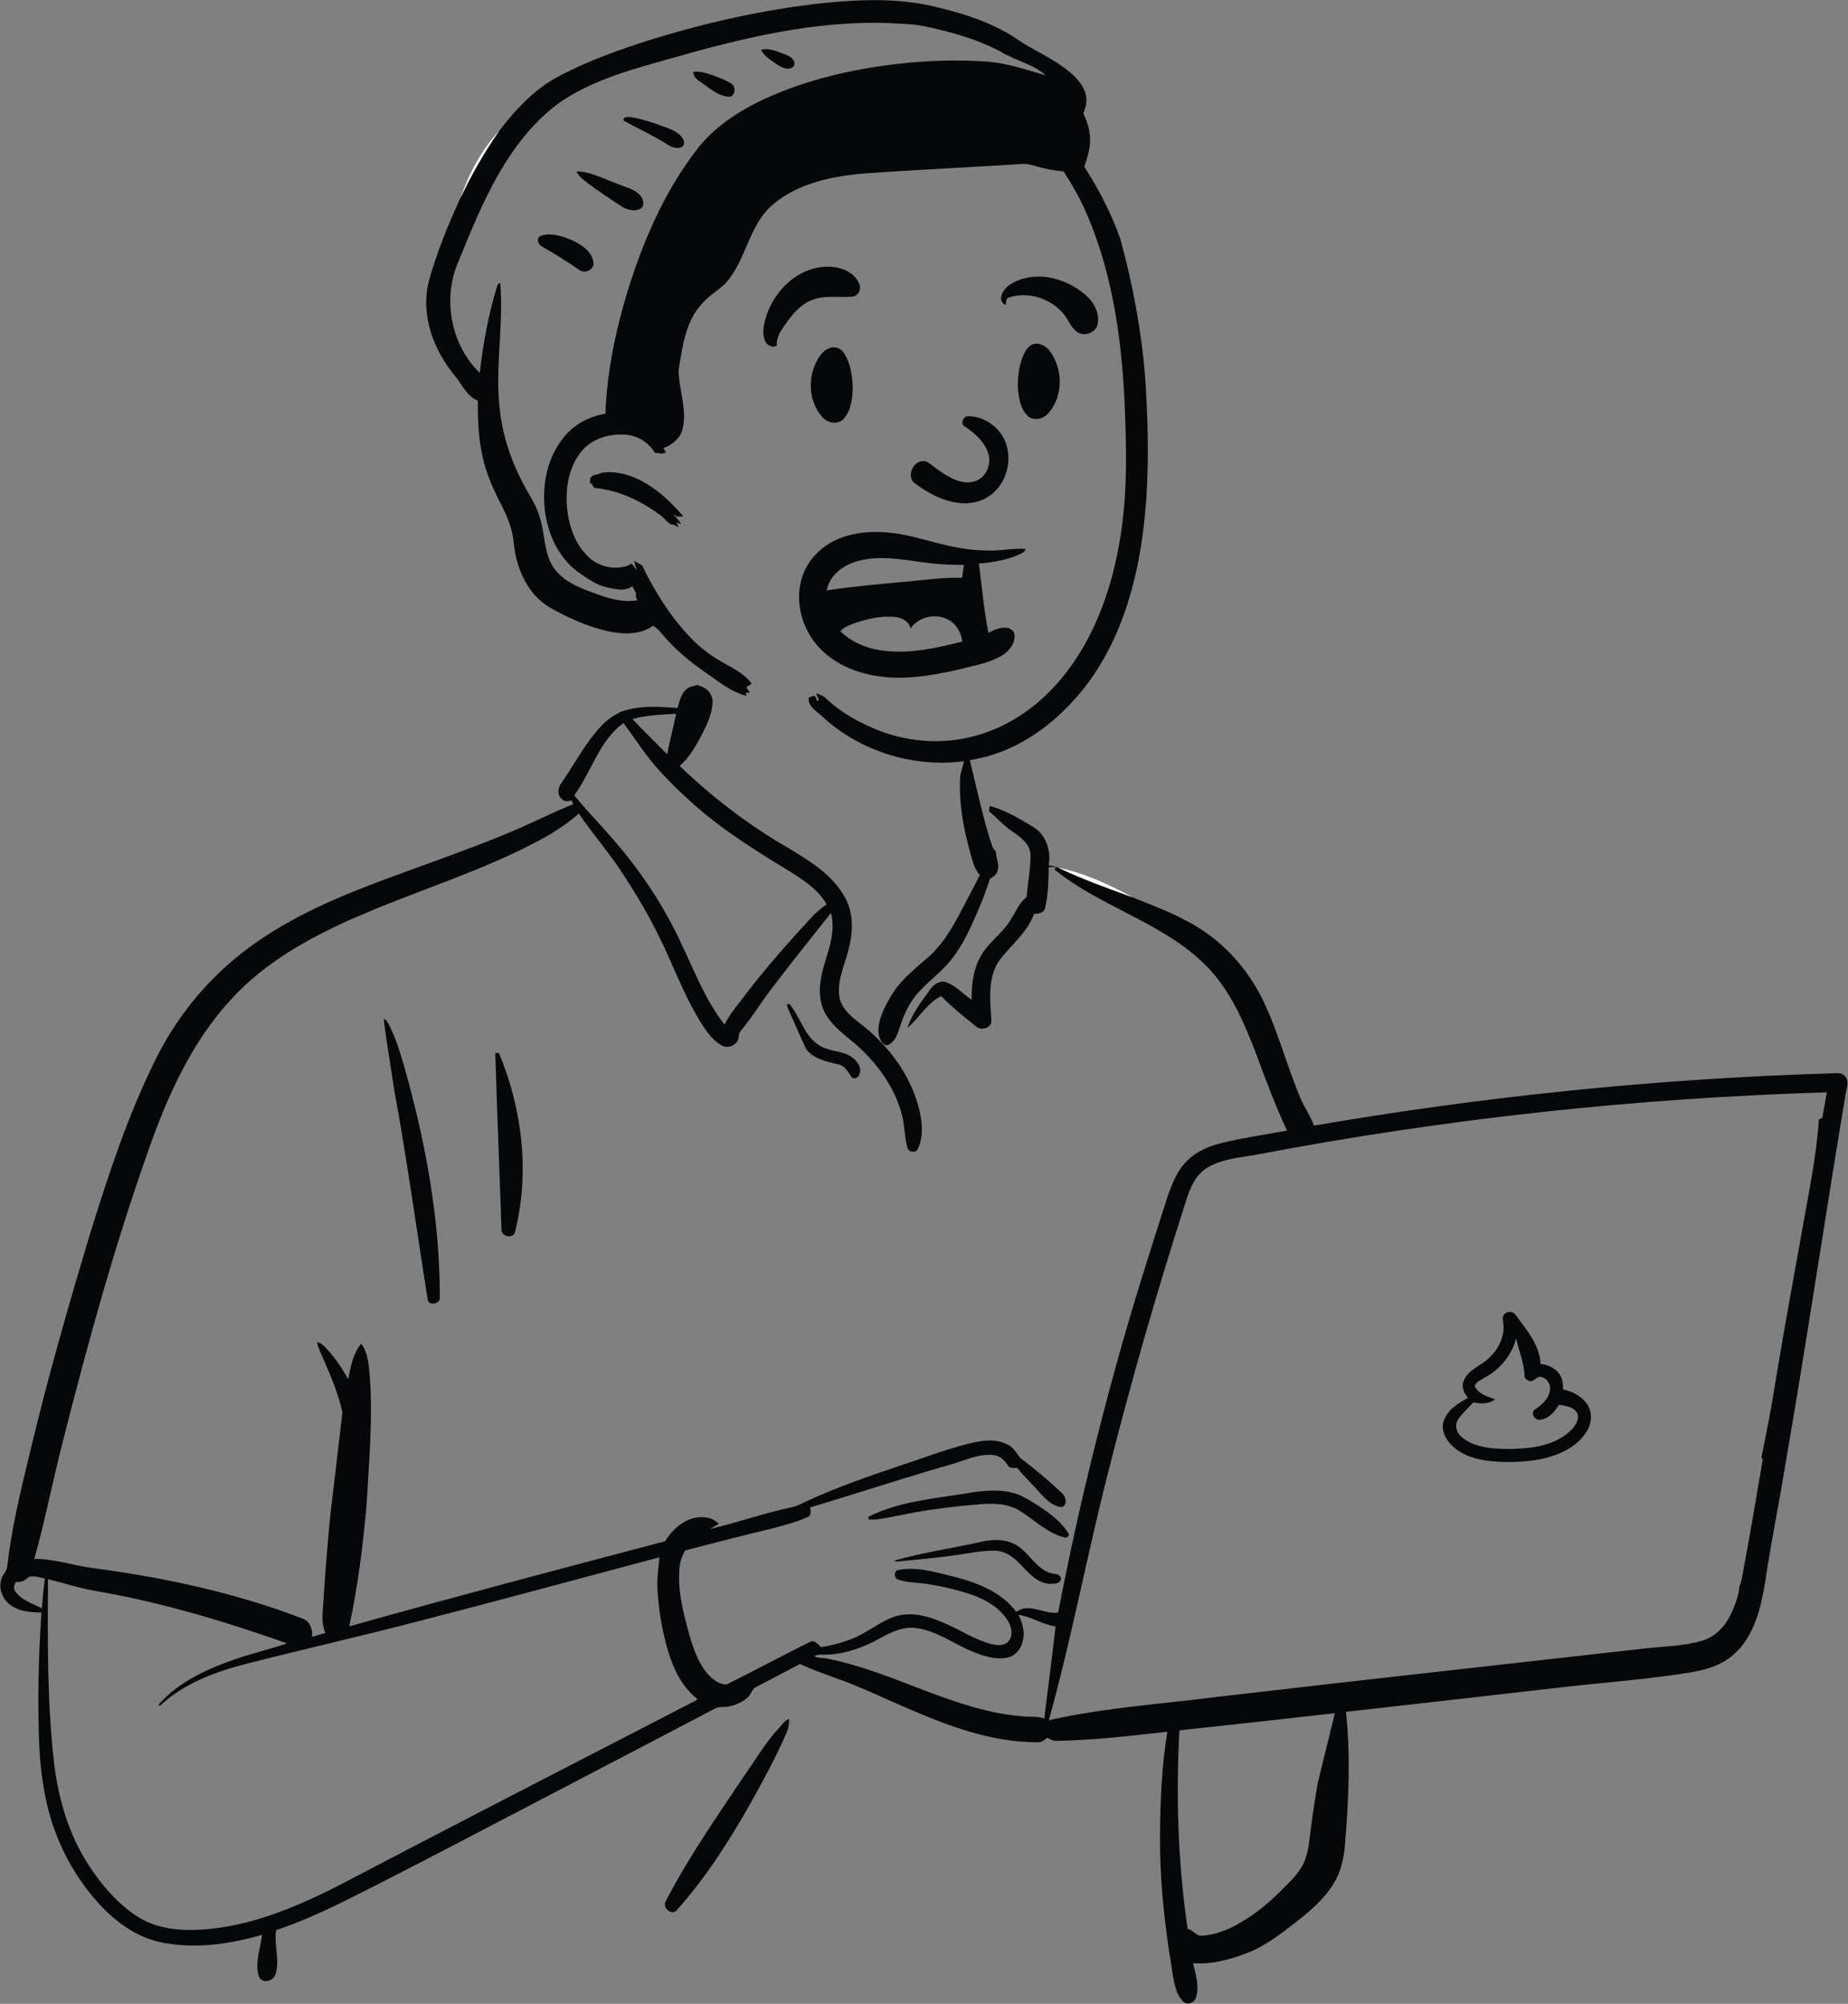 <?xml version="1.0" encoding="UTF-8" ?>
<!DOCTYPE svg PUBLIC "-//W3C//DTD SVG 1.1//EN" "http://www.w3.org/Graphics/SVG/1.1/DTD/svg11.dtd">
<svg width="1044pt" height="1132pt" viewBox="0 0 1044 1132" version="1.1" xmlns="http://www.w3.org/2000/svg">
<rect x="0" y="0" width="1044" height="1132" fill="#808080" stroke="none"/>
<g id="#050708ff">
<path fill="#050708" opacity="1.00" d=" M 464.59 1.79 C 484.33 -0.22 504.49 -1.11 524.06 2.87 C 539.41 6.28 554.79 10.58 568.56 18.38 C 572.88 20.72 576.72 23.83 581.02 26.21 C 589.61 31.06 598.61 35.47 605.97 42.15 C 609.88 45.73 613.44 50.38 613.74 55.88 C 613.97 58.72 612.98 61.43 612.02 64.04 C 613.61 67.49 615.00 71.09 615.51 74.88 C 616.66 81.46 614.69 88.04 612.56 94.21 C 620.78 107.00 627.87 120.63 632.92 134.98 C 640.00 160.79 644.93 187.23 646.99 213.92 C 648.47 236.61 649.11 259.40 647.55 282.10 C 645.05 317.76 637.02 354.41 615.99 384.00 C 601.16 404.46 580.34 421.79 555.40 427.90 C 552.91 428.53 550.38 428.99 547.86 429.45 C 551.93 445.48 555.11 461.77 560.36 477.48 C 560.72 478.81 561.48 479.99 562.53 480.90 C 562.62 484.79 565.04 488.75 563.33 492.59 C 562.61 494.43 560.81 495.43 559.24 496.47 C 556.24 505.95 552.38 515.14 548.18 524.16 C 545.06 530.74 541.50 537.19 536.84 542.82 C 530.69 550.30 522.41 555.73 516.55 563.47 C 512.60 568.65 510.04 574.74 508.14 580.93 C 506.97 584.50 505.50 588.56 501.86 590.27 C 500.21 590.93 498.64 589.58 497.87 588.24 C 495.39 584.27 496.12 579.28 497.45 575.05 C 499.15 569.93 501.73 565.14 504.65 560.62 C 509.88 552.68 517.50 546.82 524.54 540.60 C 531.81 534.21 536.94 525.86 541.50 517.43 C 545.61 509.78 549.58 502.05 553.54 494.33 C 549.74 489.99 548.91 484.15 547.37 478.81 C 543.98 466.50 541.96 453.74 542.31 440.95 C 542.34 437.18 543.72 433.62 544.66 430.02 C 515.88 433.84 485.67 424.39 464.38 404.63 C 461.34 401.56 456.15 399.18 456.94 394.06 C 457.90 393.67 458.87 393.30 459.86 392.97 C 460.76 393.72 461.56 394.66 461.29 395.91 L 462.75 395.49 C 462.08 394.27 461.48 392.89 461.10 391.58 C 462.77 392.27 464.55 392.88 466.03 393.98 C 474.99 402.65 486.20 408.77 497.80 413.19 C 514.76 419.46 533.68 420.54 551.13 415.66 C 570.42 410.43 587.37 398.30 599.96 382.94 C 618.93 359.86 628.84 330.64 633.24 301.41 C 637.08 276.43 636.32 251.06 635.26 225.90 C 633.37 188.44 627.74 150.43 611.83 116.14 C 608.64 109.47 604.88 103.08 600.89 96.86 C 595.49 96.34 590.12 95.38 584.93 93.80 C 582.38 93.00 579.75 92.36 577.07 92.68 C 548.01 94.46 518.93 95.85 489.88 97.87 C 470.69 99.37 450.31 103.27 435.51 116.51 C 423.68 127.47 421.62 144.58 412.22 157.20 C 408.12 163.12 401.12 166.00 396.62 171.57 C 387.12 181.62 385.56 195.99 383.37 209.01 C 383.43 220.17 388.37 231.29 385.58 242.45 C 384.30 247.75 379.71 251.32 374.82 253.15 C 375.26 253.93 375.70 254.71 376.15 255.50 C 374.13 256.87 372.14 255.91 370.00 255.84 C 366.44 249.81 359.94 245.89 352.95 245.51 C 343.90 244.98 334.03 247.93 328.26 255.28 C 321.40 263.85 319.46 275.38 320.26 286.09 C 321.16 296.50 324.66 307.28 332.41 314.62 C 338.39 320.42 347.64 322.20 355.42 319.31 C 357.16 316.92 358.49 321.00 359.69 322.10 C 359.15 320.37 358.67 318.60 358.27 316.85 C 359.74 317.70 361.21 318.59 362.73 319.39 C 369.74 333.90 378.36 347.76 389.44 359.53 C 395.88 366.64 403.95 372.07 412.42 376.49 C 416.86 379.16 421.65 381.82 424.63 386.22 C 423.64 386.87 422.66 387.52 421.68 388.18 C 422.29 389.21 422.91 390.24 423.53 391.29 C 422.95 391.31 421.81 391.36 421.23 391.38 L 421.77 393.07 C 413.82 391.26 407.46 386.14 400.95 381.59 C 392.41 375.81 384.22 369.42 377.24 361.80 C 374.48 359.03 372.42 355.48 368.93 353.52 C 361.39 358.85 351.56 358.42 342.95 356.48 C 331.38 353.77 320.42 348.83 310.15 342.91 C 297.82 335.39 291.75 320.99 290.27 307.12 C 289.69 299.27 286.69 291.89 283.09 284.98 C 278.59 276.28 274.54 267.25 272.55 257.61 C 270.25 247.34 269.87 236.76 269.91 226.27 C 263.74 224.02 261.23 217.42 257.29 212.71 C 245.02 198.06 237.36 177.97 242.28 158.88 C 246.69 142.72 253.07 127.17 260.05 111.97 C 266.35 98.70 273.62 85.89 282.07 73.86 C 291.54 61.51 302.52 49.73 316.59 42.62 C 332.96 34.05 350.45 27.86 368.04 22.30 C 399.52 12.61 431.83 5.37 464.59 1.79 M 379.03 33.00 C 357.29 39.14 334.82 45.01 316.00 58.04 C 301.91 68.30 291.01 82.32 282.29 97.28 C 272.51 113.97 265.45 132.03 258.12 149.88 C 250.15 170.34 255.17 195.34 271.04 210.66 C 272.89 194.14 275.92 177.71 280.81 161.80 C 281.05 160.83 281.65 160.18 282.61 159.84 C 284.63 183.59 279.56 207.38 282.30 231.10 C 283.85 245.40 288.35 259.29 294.95 272.04 C 298.20 278.68 302.83 284.68 304.81 291.90 C 307.97 301.27 307.06 311.95 312.62 320.47 C 318.10 328.54 327.63 332.26 336.48 335.36 C 343.97 338.17 352.03 340.49 360.10 339.12 C 359.45 337.90 358.88 336.60 359.37 335.21 C 358.68 333.83 357.96 332.47 357.24 331.12 C 353.13 334.30 347.51 332.83 342.88 331.78 C 336.51 330.48 331.30 326.43 326.08 322.82 C 315.23 314.54 309.26 301.18 307.77 287.85 C 306.18 273.72 309.22 258.53 318.28 247.29 C 324.10 239.95 332.80 235.15 342.04 233.76 C 342.84 209.99 347.86 186.55 354.73 163.86 C 363.48 135.94 375.25 108.50 393.18 85.17 C 403.16 71.74 417.62 62.47 432.64 55.55 C 456.07 44.89 481.46 39.11 506.95 36.10 C 524.03 34.16 541.28 33.62 558.44 34.86 C 569.58 35.83 580.18 39.56 590.87 42.60 C 583.44 36.05 573.35 34.20 565.09 29.05 C 552.38 22.35 538.46 18.34 524.48 15.32 C 517.14 13.46 509.51 13.50 502.00 13.03 C 460.13 11.56 418.99 21.57 379.03 33.00 Z" />
<path fill="#050708" opacity="1.00" d=" M 429.96 28.13 C 434.43 26.90 438.90 29.07 443.05 30.54 C 445.81 31.54 449.73 33.49 448.59 37.12 C 446.34 40.27 441.90 38.28 439.29 36.67 C 435.94 34.17 431.84 32.05 429.96 28.13 Z" />
<path fill="#050708" opacity="1.00" d=" M 391.65 40.70 C 395.41 39.96 399.09 41.35 402.61 42.51 C 406.12 43.80 409.67 45.09 412.86 47.07 C 415.72 48.58 415.67 53.44 412.61 54.67 C 405.94 54.71 400.93 49.75 395.74 46.27 C 393.69 45.03 391.82 43.24 391.65 40.70 Z" />
<path fill="#050708" opacity="1.00" d=" M 353.22 66.37 C 355.08 65.74 357.08 66.32 358.96 66.60 C 365.10 67.96 371.07 70.04 376.95 72.25 C 380.22 73.55 383.69 75.15 385.69 78.20 C 386.77 79.70 386.96 82.37 384.92 83.17 C 382.29 84.20 379.42 83.22 377.20 81.73 C 369.47 76.75 361.08 72.96 353.04 68.54 C 351.79 68.38 352.16 66.47 353.22 66.37 Z" />
<path fill="#050708" opacity="1.00" d=" M 325.71 96.87 C 333.43 96.80 340.42 100.85 347.56 103.33 C 352.48 105.65 358.61 106.41 362.14 110.96 C 363.53 112.93 364.30 116.37 361.87 117.89 C 358.59 119.67 354.41 118.65 351.40 116.75 C 344.75 112.39 338.07 108.07 331.74 103.25 C 329.46 101.41 326.89 99.67 325.71 96.87 Z" />
<path fill="#050708" opacity="1.00" d=" M 305.29 133.30 C 310.99 131.16 317.28 133.34 322.69 135.48 C 328.04 137.95 334.20 141.64 335.23 147.97 C 336.18 152.04 330.52 154.97 327.42 152.56 C 320.58 147.98 313.71 143.44 306.49 139.48 C 304.20 138.47 302.52 134.78 305.29 133.30 Z" />
<path fill="#050708" opacity="1.00" d=" M 452.57 154.50 C 459.70 150.77 468.36 149.33 476.07 152.08 C 480.30 153.54 484.24 156.64 485.64 161.02 C 486.54 163.75 484.79 167.07 481.89 167.55 C 474.60 168.27 467.05 166.70 459.94 169.04 C 453.41 171.09 448.57 176.35 444.69 181.76 C 441.90 185.77 438.41 189.95 438.84 195.18 C 436.45 196.86 433.25 195.07 432.27 192.60 C 430.35 188.19 431.45 183.20 432.83 178.80 C 436.16 168.71 443.06 159.50 452.57 154.50 Z" />
<path fill="#050708" opacity="1.00" d=" M 573.95 158.91 C 587.53 152.76 603.90 157.85 614.38 167.65 C 618.42 171.56 621.22 177.26 620.11 182.98 C 619.37 187.46 613.82 189.90 609.81 188.26 C 607.14 187.02 605.40 184.52 603.96 182.07 C 597.95 170.21 582.69 163.84 570.07 168.04 C 568.07 168.52 568.45 170.77 568.22 172.31 C 566.03 171.65 565.15 169.09 565.74 167.04 C 566.85 163.12 570.39 160.51 573.95 158.91 Z" />
<path fill="#050708" opacity="1.00" d=" M 583.39 194.51 C 586.92 193.29 590.68 195.31 592.87 198.06 C 600.60 208.14 600.86 223.64 592.34 233.36 C 589.52 236.79 583.77 238.14 580.39 234.77 C 576.56 230.94 575.64 225.25 575.12 220.08 C 574.71 213.28 575.66 206.26 578.45 200.00 C 579.53 197.77 581.03 195.50 583.39 194.51 Z" />
<path fill="#050708" opacity="1.00" d=" M 468.59 196.69 C 471.58 195.43 475.06 196.71 476.73 199.42 C 480.53 205.15 481.51 212.27 481.75 219.00 C 481.57 225.11 480.84 231.91 476.59 236.65 C 473.29 240.18 467.41 239.01 464.51 235.57 C 455.98 225.98 456.12 210.69 463.57 200.52 C 464.87 198.84 466.56 197.40 468.59 196.69 Z" />
<path fill="#050708" opacity="1.00" d=" M 546.07 235.21 C 555.77 234.56 565.57 241.67 568.45 251.01 C 571.77 261.14 568.26 273.29 559.63 279.69 C 554.38 283.66 547.47 284.98 541.03 284.05 C 532.14 282.83 524.02 278.40 516.91 273.12 C 511.30 269.10 516.47 259.02 522.97 260.65 C 525.75 261.76 527.83 264.07 530.32 265.69 C 536.22 269.78 543.56 274.28 550.98 271.80 C 557.32 269.70 560.26 261.99 558.23 255.90 C 556.04 249.34 550.55 244.61 544.97 240.89 C 542.58 239.62 543.88 235.97 546.07 235.21 Z" />
<path fill="#050708" opacity="1.00" d=" M 335.43 268.32 C 337.05 268.40 338.46 267.63 339.94 267.08 C 348.71 265.77 357.55 268.64 365.01 273.15 C 373.17 277.92 379.96 284.64 386.07 291.79 C 384.84 291.75 383.62 291.77 382.41 291.86 C 381.62 291.33 380.83 290.80 380.05 290.27 C 381.77 292.09 383.59 293.84 384.76 296.10 C 384.08 295.84 382.72 295.33 382.04 295.07 C 382.61 295.95 383.00 296.91 383.19 297.95 C 381.98 297.03 380.62 296.29 379.08 296.20 C 376.68 295.05 375.29 292.51 373.08 291.04 C 362.42 283.26 350.10 277.08 336.81 275.77 C 334.76 275.94 335.03 273.20 333.29 272.75 C 333.33 272.05 333.42 270.67 333.46 269.98 C 334.11 269.42 334.77 268.87 335.43 268.32 Z" />
<path fill="#050708" opacity="1.00" d=" M 477.96 302.87 C 490.98 298.98 504.93 300.39 517.90 303.75 C 530.40 306.97 542.93 310.81 555.95 310.92 C 563.80 311.54 571.56 309.59 579.40 310.09 C 578.99 311.99 577.09 312.59 575.56 313.34 C 568.47 316.53 560.68 317.67 553.00 318.39 C 554.75 331.43 555.81 344.59 558.40 357.51 C 561.61 355.77 565.22 354.17 568.96 354.70 C 571.14 354.89 573.14 356.72 573.15 358.98 C 573.35 363.77 570.09 367.92 566.13 370.25 C 559.13 374.49 550.93 375.87 543.11 377.87 C 525.63 381.98 507.16 385.16 489.42 380.69 C 476.30 377.58 463.71 369.94 457.00 357.95 C 450.91 347.37 449.39 333.83 454.52 322.56 C 458.83 312.87 467.89 305.82 477.96 302.87 M 483.96 317.15 C 476.15 319.43 468.57 325.09 467.06 333.53 C 481.32 331.37 495.69 330.07 510.06 328.76 C 521.22 327.81 532.36 326.07 543.61 326.43 C 543.83 323.99 544.10 321.56 544.56 319.15 C 537.01 319.12 529.46 318.80 521.98 317.75 C 509.44 316.06 496.39 313.45 483.96 317.15 M 483.03 351.97 C 480.08 353.14 476.73 354.08 474.73 356.73 C 480.76 362.34 488.49 365.92 496.61 367.23 C 512.43 369.90 528.39 366.26 543.70 362.42 C 542.94 357.46 540.39 352.53 535.79 350.17 C 528.73 346.18 519.03 348.31 514.42 355.03 C 513.61 351.07 509.67 349.03 505.97 348.60 C 498.19 347.68 490.37 349.48 483.03 351.97 Z" />
<path fill="#050708" opacity="1.00" d=" M 387.57 389.56 C 389.52 387.71 392.35 387.62 394.74 386.68 L 394.11 387.27 C 398.53 387.88 402.41 391.47 402.55 396.09 C 402.58 402.26 399.91 408.06 397.27 413.51 C 393.66 420.40 389.95 427.53 383.97 432.70 C 402.40 450.40 422.85 466.07 445.00 478.87 C 457.19 486.17 470.15 494.01 477.25 506.81 C 482.49 515.96 481.96 527.12 479.20 536.98 C 477.05 545.80 472.47 554.61 474.36 563.92 C 476.07 571.39 482.97 575.72 488.52 580.25 C 504.43 593.22 516.89 611.34 520.33 631.83 C 521.17 637.71 521.13 644.10 518.27 649.47 C 516.89 651.71 512.98 650.67 512.58 648.18 C 510.83 641.80 511.12 635.05 509.24 628.70 C 505.14 614.09 495.97 601.31 484.84 591.19 C 478.08 585.11 469.91 580.00 465.76 571.60 C 461.49 563.10 463.18 553.17 465.79 544.45 C 468.62 535.22 472.03 525.49 469.43 515.78 C 458.12 530.02 446.73 544.21 435.75 558.72 C 429.74 566.48 424.74 574.99 418.39 582.48 C 416.76 584.34 417.93 587.41 415.88 589.07 C 413.86 591.45 410.27 592.12 407.57 590.52 C 401.86 587.27 398.30 581.45 394.89 576.04 C 388.04 564.47 382.82 552.06 377.37 539.80 C 370.53 524.22 362.12 509.36 352.82 495.12 C 345.01 482.70 335.23 471.71 327.01 459.59 C 320.93 464.90 314.23 469.46 307.18 473.38 C 273.91 491.68 237.30 502.45 202.58 517.51 C 176.19 528.89 150.19 543.10 130.57 564.54 C 108.71 588.22 95.07 618.06 84.43 648.15 C 64.87 703.12 49.38 759.44 35.08 815.98 C 29.56 837.48 25.43 859.32 19.36 880.68 C 30.82 880.53 41.72 884.57 53.00 885.92 C 93.14 891.27 133.08 899.82 170.95 914.39 C 175.21 915.84 176.73 920.61 176.24 924.73 C 178.74 923.93 181.26 923.21 183.81 922.55 C 182.39 918.90 181.91 914.98 182.27 911.10 C 183.58 890.67 185.01 870.24 187.30 849.90 C 189.45 832.59 191.36 815.23 193.46 797.92 C 191.28 787.86 187.28 778.28 183.18 768.87 C 181.70 765.38 179.89 762.00 179.11 758.27 C 180.59 758.50 181.83 759.16 182.84 760.25 C 188.48 765.73 192.86 772.35 196.70 779.18 C 198.10 772.17 199.36 764.70 204.09 759.04 C 208.41 765.11 208.45 772.88 209.08 780.00 C 210.53 803.17 208.42 826.35 207.13 849.48 C 205.14 872.72 202.19 895.95 197.33 918.77 C 256.63 902.11 316.19 886.38 375.76 870.70 C 379.47 864.63 385.05 859.31 392.10 857.54 C 396.86 856.44 402.62 857.07 406.05 860.88 C 404.36 861.86 402.65 862.83 400.96 863.82 C 416.74 860.12 432.07 854.68 447.94 851.33 C 450.96 850.58 453.67 848.97 456.49 847.71 C 473.20 840.06 490.57 834.02 507.97 828.17 C 520.68 824.06 533.14 819.16 546.09 815.86 C 553.35 813.97 561.40 812.35 568.49 815.71 C 572.17 817.14 574.15 820.62 576.34 823.64 C 584.53 829.70 592.29 836.34 599.74 843.30 C 601.95 845.23 603.41 849.81 600.06 851.36 C 595.28 851.28 591.61 847.69 588.52 844.45 C 583.99 839.29 578.94 834.60 574.63 829.25 C 572.76 829.19 570.29 829.73 569.28 827.68 C 567.41 824.79 564.68 822.22 561.07 821.98 C 552.51 821.12 544.65 825.33 536.60 827.48 C 510.13 835.04 484.00 843.74 457.62 851.61 C 458.07 853.52 458.49 856.21 456.16 857.10 C 450.12 859.80 443.66 861.45 437.30 863.20 C 420.48 867.24 403.72 871.52 387.00 875.93 C 385.33 879.08 384.06 882.49 383.85 886.09 C 382.79 898.01 385.70 909.80 388.79 921.22 C 391.24 929.93 393.95 939.03 400.08 945.95 C 402.75 948.86 406.35 951.65 410.47 951.59 C 426.23 943.83 441.68 935.42 457.43 927.65 C 460.11 926.19 462.11 928.86 463.77 930.53 C 472.78 929.05 481.80 926.47 489.62 921.63 C 496.07 917.95 502.31 913.22 509.88 912.25 C 519.21 910.97 528.32 914.44 536.61 918.37 C 544.07 921.79 551.13 926.23 559.06 928.54 C 562.46 929.43 566.86 930.20 569.61 927.38 C 572.49 924.03 571.54 919.02 569.35 915.58 C 564.78 908.25 556.95 903.69 548.98 900.90 C 540.94 898.11 532.59 896.23 524.19 894.89 C 518.60 893.97 512.77 894.24 507.36 892.35 C 504.82 891.51 504.85 887.11 507.77 886.91 C 518.17 884.89 528.57 888.26 538.62 890.64 C 551.85 894.01 565.72 899.24 574.15 910.61 C 581.46 905.09 589.81 912.24 597.77 910.94 C 606.90 863.72 617.88 816.84 630.77 770.50 C 639.51 738.69 649.54 707.26 659.63 675.86 C 662.28 668.41 665.31 660.68 671.23 655.17 C 676.60 650.05 683.69 647.23 690.82 645.56 C 702.77 642.65 714.98 640.97 727.06 638.70 C 720.51 624.63 715.07 610.09 709.70 595.55 C 702.46 576.55 694.09 557.08 678.80 543.07 C 654.61 520.43 621.14 511.96 595.65 491.13 L 596.67 489.91 C 595.27 489.87 593.88 489.83 592.49 489.79 C 592.30 497.53 592.18 505.37 590.44 512.94 C 589.80 515.79 586.63 516.30 584.17 516.24 C 580.32 527.09 570.71 534.11 564.17 543.16 C 557.86 552.88 559.37 565.03 560.03 576.00 C 560.77 580.66 554.29 582.64 551.27 579.79 C 544.58 574.29 537.71 568.95 531.68 562.71 C 523.71 566.72 519.23 575.04 512.68 580.72 C 515.16 572.73 520.43 566.00 525.25 559.28 C 527.37 556.22 531.12 553.35 535.01 555.05 C 540.31 557.19 544.19 561.66 548.89 564.80 C 548.86 556.55 549.76 548.01 553.76 540.66 C 558.13 532.38 566.61 527.33 571.17 519.19 C 573.97 514.97 575.82 509.89 580.00 506.77 C 580.52 498.85 582.27 491.00 582.21 483.05 C 582.02 476.61 576.23 472.77 571.53 469.42 C 566.85 466.32 563.26 461.96 558.88 458.51 L 558.70 457.98 C 558.82 457.32 559.06 455.99 559.18 455.32 C 568.05 457.69 575.97 462.52 583.76 467.21 C 591.00 471.60 593.92 480.77 592.41 488.81 C 594.26 489.16 596.15 489.50 597.93 490.21 C 611.58 496.76 625.87 501.80 640.07 507.00 C 653.94 512.61 668.19 517.82 680.59 526.38 C 695.02 536.31 706.53 550.25 713.99 566.07 C 722.41 583.83 727.23 603.00 734.97 621.05 C 737.13 626.14 740.47 630.65 742.30 635.90 C 838.39 619.40 935.61 609.41 1033.07 606.42 C 1036.23 606.55 1040.48 605.19 1042.59 608.38 C 1045.01 611.52 1042.86 615.40 1042.52 618.86 C 1030.96 688.26 1020.63 757.86 1008.64 827.19 C 1005.13 849.13 1000.57 870.89 997.34 892.88 C 995.46 904.49 992.95 916.40 986.47 926.41 C 982.98 931.87 978.19 936.55 972.38 939.47 C 964.56 943.62 955.65 944.71 947.03 946.01 C 924.49 949.28 901.76 950.87 879.15 953.57 C 839.57 958.06 799.99 962.65 760.40 967.04 C 763.00 991.94 761.91 1017.05 759.84 1041.95 C 759.24 1049.74 757.52 1057.62 753.27 1064.29 C 748.18 1072.63 740.65 1079.09 733.08 1085.11 C 724.33 1091.91 715.51 1098.98 705.10 1103.08 C 695.24 1106.88 684.72 1109.97 674.04 1109.03 C 675.37 1115.22 677.59 1121.67 675.80 1128.01 C 675.21 1130.83 671.76 1132.88 669.15 1131.28 C 667.31 1129.84 666.07 1127.80 665.06 1125.74 C 662.41 1118.74 662.10 1111.14 660.69 1103.85 C 657.27 1081.41 655.10 1058.74 655.34 1036.02 C 655.50 1016.72 656.32 997.36 659.48 978.29 C 638.72 980.62 617.94 983.12 597.03 983.46 C 595.03 983.68 593.30 982.65 591.68 981.68 C 590.07 983.06 588.26 984.44 586.01 984.24 C 559.62 984.31 534.54 974.61 510.71 964.22 C 497.85 958.67 485.23 952.55 472.00 947.93 C 465.24 945.52 458.48 943.07 451.98 940.03 C 443.68 944.38 435.37 948.72 427.07 953.08 C 424.79 954.18 424.38 957.02 422.63 958.69 C 419.74 961.49 415.86 963.16 411.95 963.99 C 409.36 964.57 406.51 963.89 404.09 965.13 C 363.40 986.52 322.59 1007.67 281.88 1029.02 C 258.66 1041.17 235.44 1053.30 212.09 1065.18 C 193.82 1074.41 175.54 1083.90 156.06 1090.34 C 154.49 1098.74 158.46 1107.48 155.50 1115.65 C 154.09 1119.79 147.16 1120.76 146.04 1115.96 C 144.07 1108.33 147.13 1100.58 148.08 1093.00 C 130.04 1098.31 110.81 1101.02 92.16 1097.54 C 79.46 1095.14 68.18 1087.90 59.16 1078.85 C 47.36 1066.96 38.17 1052.55 32.04 1036.97 C 25.73 1021.09 23.15 1004.00 22.21 987.02 C 21.12 961.67 21.72 936.26 23.42 910.95 C 17.47 910.88 11.04 910.44 6.05 906.85 C 1.49 903.61 -1.05 897.44 0.81 892.02 C 1.43 889.45 3.85 887.68 4.08 885.00 C 6.52 863.38 11.66 842.20 16.79 821.10 C 26.77 778.98 38.73 737.36 51.21 695.92 C 61.65 662.37 72.70 628.80 88.50 597.34 C 102.16 570.03 123.11 546.50 148.63 529.74 C 178.48 509.88 212.78 498.52 246.20 486.29 C 264.29 479.56 282.52 473.10 300.01 464.91 C 307.90 461.27 315.78 457.58 323.83 454.28 C 323.60 453.76 323.14 452.71 322.91 452.18 C 321.10 452.57 318.95 453.07 317.52 451.51 C 314.60 449.19 315.16 444.91 317.22 442.23 C 324.66 431.64 330.52 419.89 339.41 410.38 C 342.45 406.98 346.29 404.44 350.27 402.28 C 360.67 398.47 371.92 399.05 382.76 400.01 C 383.95 396.38 384.53 392.19 387.57 389.56 M 357.26 406.20 C 363.68 412.97 370.34 419.54 376.94 426.14 C 378.32 418.44 380.50 410.91 381.91 403.21 C 373.65 403.79 365.28 403.91 357.26 406.20 M 324.40 449.29 C 333.70 460.68 344.26 471.01 353.40 482.55 C 366.00 498.28 376.85 515.44 385.22 533.79 C 392.56 549.12 398.67 565.32 409.32 578.78 C 411.67 574.15 414.77 569.99 418.03 565.98 C 429.36 550.79 441.73 536.41 454.58 522.49 C 458.29 518.20 462.23 514.06 467.00 510.94 C 462.86 503.38 455.46 498.29 448.41 493.66 C 432.36 483.83 416.19 474.08 401.43 462.36 C 391.12 454.16 381.47 445.13 372.58 435.42 C 364.92 427.13 359.00 417.48 352.23 408.50 C 338.41 418.46 334.18 436.10 324.40 449.29 M 712.00 651.90 C 701.83 653.89 690.92 654.30 681.82 659.78 C 674.12 664.60 671.38 673.85 668.87 682.04 C 652.99 731.56 638.67 781.58 625.98 832.01 C 614.09 878.43 605.39 925.62 592.52 971.79 C 624.29 964.60 656.92 962.60 689.17 958.44 C 768.45 949.18 847.80 940.50 927.11 931.50 C 938.68 930.05 950.55 930.19 961.81 926.83 C 968.85 924.68 974.31 919.05 977.52 912.58 C 979.94 907.40 982.18 901.87 982.72 896.17 C 983.27 894.81 983.69 893.41 983.97 891.98 C 988.24 869.56 992.02 847.05 995.83 824.54 L 995.07 823.36 C 998.15 808.35 1001.12 793.33 1003.42 778.18 C 1007.81 751.47 1012.75 724.87 1017.50 698.23 C 1021.28 676.34 1026.06 654.57 1027.56 632.36 C 1028.04 632.16 1029.00 631.77 1029.48 631.58 C 1030.28 626.74 1031.22 621.93 1032.02 617.10 C 924.66 620.30 817.54 631.89 712.00 651.90 M 237.46 915.60 C 205.02 924.06 172.32 931.50 139.83 939.75 C 121.92 944.36 103.76 950.89 90.12 963.87 L 89.74 962.82 C 100.04 951.13 114.50 944.03 128.92 938.74 C 139.81 934.63 151.21 932.08 162.22 928.40 C 126.96 915.90 90.96 905.15 54.06 898.77 C 44.91 897.24 36.09 894.32 27.11 892.11 C 26.90 926.43 26.61 960.87 30.42 995.03 C 32.79 1015.71 38.73 1036.27 50.17 1053.82 C 57.28 1064.74 65.99 1074.90 76.85 1082.22 C 86.23 1088.55 97.82 1090.49 108.95 1090.29 C 138.12 1089.70 165.63 1078.25 191.26 1065.21 C 258.58 1029.94 326.19 995.20 393.73 960.34 C 393.72 960.13 393.69 959.73 393.68 959.53 C 385.30 952.97 380.55 942.98 377.50 933.03 C 373.91 921.01 371.90 908.53 371.35 896.01 C 371.17 890.57 372.17 885.18 372.52 879.77 C 327.50 891.72 282.57 904.00 237.46 915.60 M 14.92 891.94 C 13.32 893.55 11.01 893.70 8.86 893.80 C 7.92 895.45 7.43 897.56 8.75 899.20 C 12.34 904.14 18.49 905.90 23.68 908.60 C 24.02 902.92 24.70 897.28 25.33 891.63 C 21.93 891.35 17.70 889.10 14.92 891.94 M 575.32 912.26 C 577.70 916.77 579.12 922.03 577.79 927.10 C 576.92 931.36 573.85 935.31 569.49 936.33 C 562.86 937.86 556.11 935.69 549.98 933.27 C 538.91 928.87 529.05 920.97 516.90 919.65 C 508.51 918.75 501.13 923.42 494.05 927.18 C 484.76 931.85 474.45 935.13 463.96 934.72 C 462.53 934.68 461.18 934.98 459.90 935.62 C 462.36 936.97 465.41 936.35 468.07 937.15 C 505.66 944.70 539.27 966.60 577.92 969.64 C 581.91 970.13 586.12 969.29 589.93 970.88 C 592.03 953.52 594.39 936.19 596.34 918.81 C 588.97 917.81 582.68 913.26 575.32 912.26 M 666.30 977.51 C 664.23 1014.92 665.52 1052.56 670.91 1089.66 C 674.05 1090.16 675.63 1093.86 679.02 1093.51 C 685.16 1093.23 691.09 1091.10 696.59 1088.46 C 706.10 1083.51 714.76 1076.97 722.35 1069.39 C 727.02 1064.69 732.13 1060.25 735.48 1054.46 C 738.35 1049.48 739.23 1043.69 739.92 1038.08 C 741.13 1027.69 742.69 1017.34 744.49 1007.04 C 747.64 993.95 750.95 980.91 754.13 967.83 C 724.86 971.15 695.59 974.38 666.30 977.51 Z" />
<path fill="#050708" opacity="1.00" d=" M 444.62 567.50 L 445.98 567.12 C 451.94 574.27 454.04 584.46 462.03 589.99 C 467.94 594.52 476.37 593.07 482.12 597.86 C 484.76 600.00 487.03 603.72 485.40 607.13 C 484.87 608.73 482.66 609.92 481.25 608.65 C 479.14 605.96 477.71 602.28 474.04 601.40 C 467.38 599.80 459.84 598.43 455.41 592.66 C 452.18 585.83 449.31 578.84 446.15 571.98 C 445.57 570.52 444.65 569.11 444.62 567.50 Z" />
<path fill="#050708" opacity="1.00" d=" M 216.78 575.57 C 217.19 575.81 218.00 576.29 218.40 576.53 C 222.62 583.83 225.24 591.93 227.63 599.97 C 240.08 643.18 248.49 687.89 248.48 732.98 C 248.87 736.81 242.01 737.94 241.58 733.95 C 235.33 694.65 229.97 655.20 222.76 616.06 C 220.80 602.56 218.33 589.12 216.78 575.57 Z" />
<path fill="#050708" opacity="1.00" d=" M 279.81 594.85 C 280.34 594.88 281.38 594.93 281.90 594.96 C 295.08 626.58 299.40 662.56 290.94 695.98 C 289.98 699.91 283.54 698.76 283.34 694.99 C 282.21 661.61 280.77 628.23 279.81 594.85 Z" />
<path fill="#050708" opacity="1.00" d=" M 850.19 742.11 C 852.15 740.26 855.43 741.13 856.67 743.40 C 862.58 751.57 869.91 759.91 870.26 770.53 C 874.78 770.96 879.37 773.19 881.59 777.31 C 882.94 779.63 882.96 782.37 883.08 784.98 C 888.67 786.03 894.17 789.07 897.12 794.07 C 899.89 798.93 898.99 805.21 895.75 809.62 C 890.04 818.03 880.11 822.31 870.47 824.29 C 861.10 826.07 851.45 826.37 841.97 825.43 C 833.73 824.49 825.03 822.00 819.32 815.63 C 816.13 812.20 813.98 807.19 815.66 802.54 C 817.93 796.40 823.78 792.60 829.35 789.74 C 827.05 787.14 825.44 783.47 826.92 780.06 C 829.09 774.42 835.11 772.07 839.57 768.60 C 845.91 763.54 850.50 755.36 849.19 747.06 C 849.00 745.37 848.61 743.29 850.19 742.11 M 838.35 778.49 C 836.37 779.68 833.71 780.69 833.10 783.18 C 835.16 787.48 840.42 789.05 844.64 790.47 C 841.24 793.38 836.44 793.01 832.39 792.22 C 829.54 795.11 826.70 798.04 824.14 801.20 C 821.77 804.10 822.32 808.52 824.98 811.05 C 829.42 815.56 835.87 817.26 841.96 818.04 C 849.65 818.88 857.46 818.65 865.14 817.75 C 873.81 816.55 882.79 813.44 888.69 806.68 C 890.57 804.37 892.46 801.06 890.89 798.10 C 888.80 794.58 884.31 794.27 880.71 793.55 C 878.37 797.51 874.92 801.55 870.04 802.02 C 867.09 802.59 864.45 798.29 867.06 796.31 C 870.77 793.79 874.65 790.65 875.49 785.96 C 876.56 782.31 873.80 778.08 870.01 777.74 C 868.02 777.83 866.94 779.97 865.03 780.28 C 863.41 780.36 861.91 779.27 861.28 777.84 C 861.30 770.37 857.98 763.37 856.55 756.10 C 854.04 765.73 847.13 773.92 838.35 778.49 Z" />
<path fill="#050708" opacity="1.00" d=" M 550.56 842.88 C 557.97 841.94 565.69 841.44 572.97 843.56 C 578.11 844.98 582.50 848.11 586.98 850.89 C 593.22 855.00 599.47 859.63 603.48 866.06 C 604.65 867.38 602.57 869.35 601.19 868.49 C 591.33 866.02 584.17 858.33 575.69 853.25 C 568.58 849.06 559.99 849.15 552.04 849.93 C 537.26 851.17 522.52 853.03 508.02 856.13 C 502.33 856.99 496.55 858.88 490.80 858.37 L 490.39 856.96 C 508.99 847.54 530.34 846.48 550.56 842.88 Z" />
<path fill="#050708" opacity="1.00" d=" M 553.99 871.10 C 560.56 869.50 567.95 869.23 573.96 872.77 C 581.18 876.94 584.92 885.61 592.99 888.53 C 595.20 889.44 599.28 888.63 599.40 892.05 C 598.87 894.93 595.21 894.69 592.97 894.75 C 586.33 894.42 581.57 889.15 577.32 884.64 C 573.33 880.27 568.28 876.10 562.05 876.02 C 553.63 875.94 545.37 877.88 537.06 878.97 C 527.35 880.21 517.61 881.13 507.86 882.06 C 506.88 882.24 505.91 882.00 504.99 881.71 C 521.06 877.06 537.68 874.70 553.99 871.10 Z" />
<path fill="#050708" opacity="1.00" d=" M 438.16 978.29 C 440.78 975.94 442.50 972.42 445.82 970.99 C 445.85 973.55 445.51 976.16 444.48 978.54 C 438.51 992.44 431.24 1005.74 423.86 1018.94 C 411.83 1040.25 398.52 1061.04 382.14 1079.30 C 379.09 1082.28 374.02 1077.52 376.09 1074.09 C 388.87 1049.37 404.81 1026.50 420.29 1003.43 C 426.19 995.01 431.49 986.12 438.16 978.29 Z" />
</g>
<g id="#ffffffff">
<path fill="#ffffff" opacity="1.00" d=" M 260.05 111.97 C 264.96 98.10 271.93 84.63 282.07 73.86 C 273.62 85.89 266.35 98.70 260.05 111.97 Z" />
<path fill="#ffffff" opacity="1.00" d=" M 597.93 490.21 C 612.82 493.24 626.77 499.82 640.07 507.00 C 625.87 501.80 611.58 496.76 597.93 490.21 Z" />
</g>
</svg>
